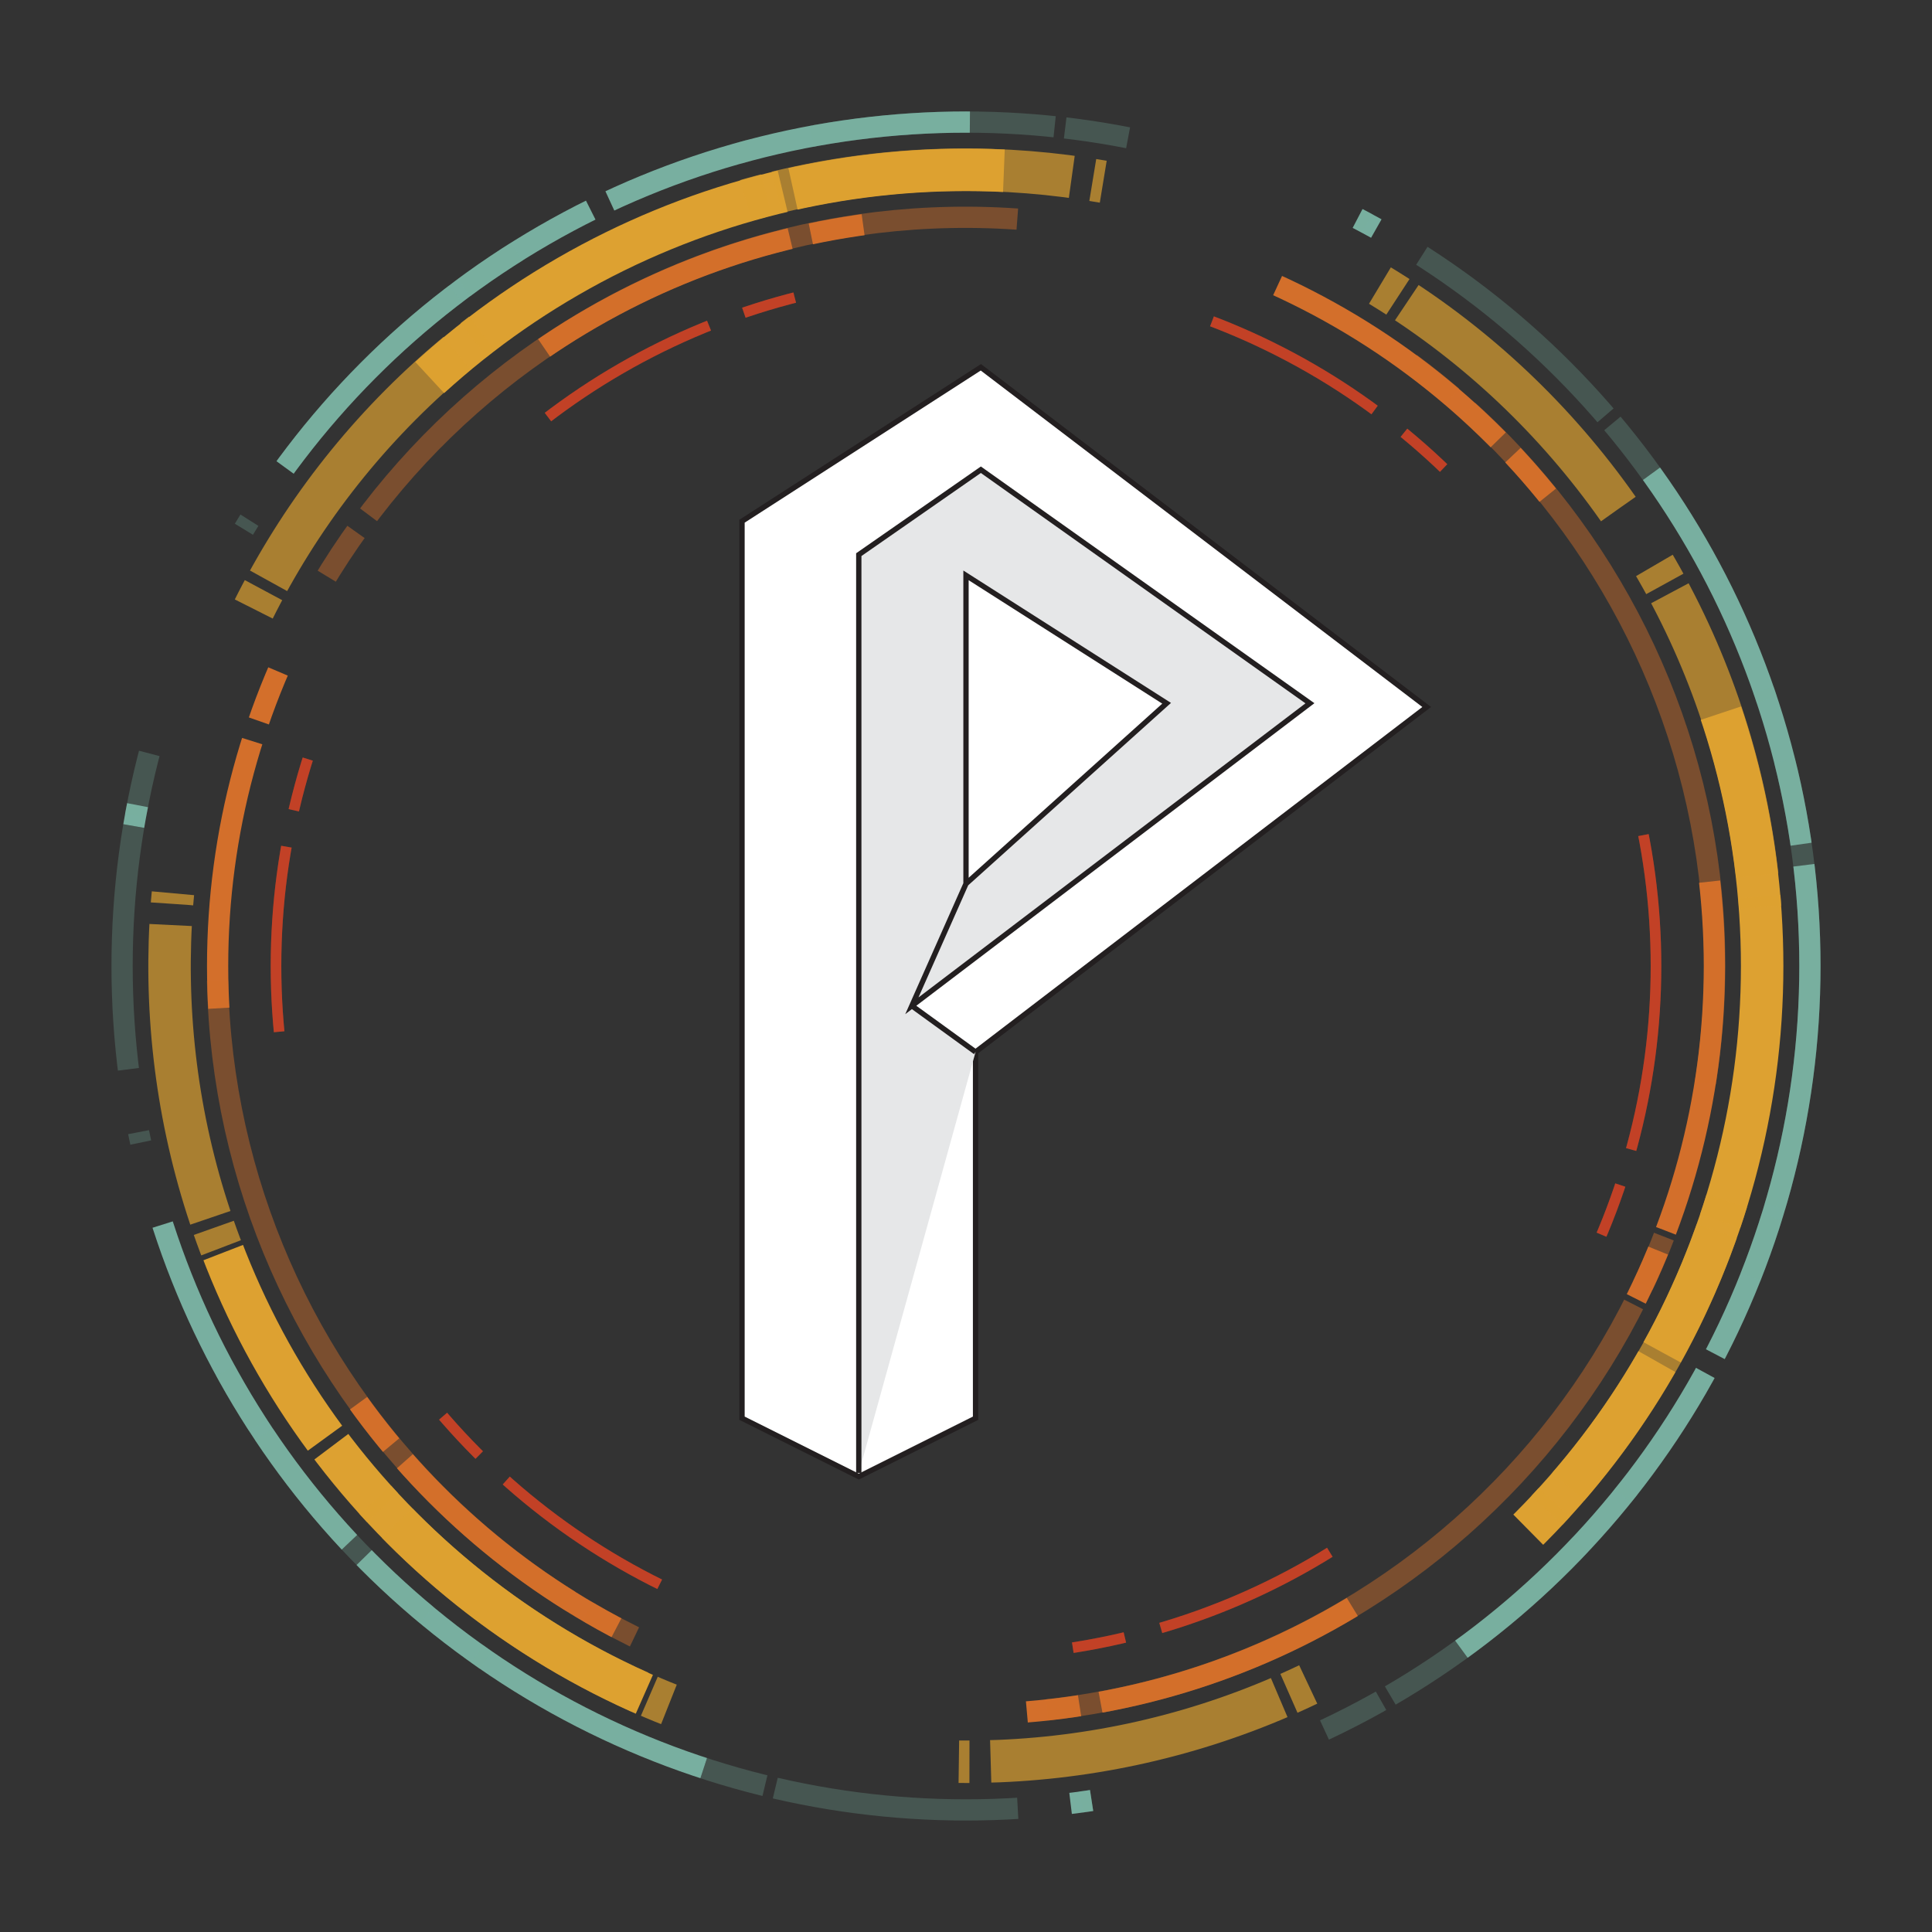 <?xml version="1.0" encoding="utf-8"?>
<!-- Generator: Adobe Illustrator 25.2.1, SVG Export Plug-In . SVG Version: 6.00 Build 0)  -->
<svg version="1.1" id="b4595d42-085a-47ba-8f18-cad36d2290fa"
	 xmlns="http://www.w3.org/2000/svg" xmlns:xlink="http://www.w3.org/1999/xlink" x="0px" y="0px" viewBox="0 0 364 364"
	 style="enable-background:new 0 0 364 364;" xml:space="preserve">
<rect x="0" y="0" width="364" height="364" fill="#333333" stroke="none"/>
<style type="text/css">
	.st0{fill:none;stroke:#78AFA0;stroke-width:4;stroke-dasharray:76,4,70;}
	.st1{opacity:0.28;fill:none;stroke:#78AFA0;stroke-width:4;stroke-dasharray:46,2,12;enable-background:new    ;}
	.st2{fill:none;stroke:#D36F2B;stroke-width:4;stroke-dasharray:51,4,10,80;}
	.st3{opacity:0.44;fill:none;stroke:#D36F2B;stroke-width:4;stroke-dasharray:140,4,10,80;enable-background:new    ;}
	.st4{fill:none;stroke:#C24127;stroke-width:2;stroke-dasharray:35,7,10,80;}
	.st5{opacity:0.28;fill:none;stroke:#C24127;stroke-width:2;stroke-dasharray:35,7,10,80;enable-background:new    ;}
	.st6{fill:none;stroke:#DDA131;stroke-width:8;stroke-dasharray:76,2,40,180;}
	.st7{opacity:0.69;fill:none;stroke:#DDA131;stroke-width:8;stroke-dasharray:56,2,4;enable-background:new    ;}
	.st8{fill:#FFFFFF;stroke:#231F20;stroke-miterlimit:10;}
	.st9{fill:#E6E7E8;stroke:#231F20;stroke-miterlimit:10;}
</style>
<circle class="st0" cx="182" cy="182" r="159"/>
<circle class="st1" cx="182" cy="182" r="159"/>
<circle class="st2" cx="182" cy="182" r="141"/>
<path class="st3" d="M321.3,204C333.5,127.1,281,54.9,204.1,42.7S54.9,83,42.7,159.9C30.6,236.8,83,309,159.9,321.2l0,0
	C236.9,333.4,309.1,280.9,321.3,204L321.3,204z"/>
<circle class="st4" cx="182" cy="182" r="130"/>
<circle class="st5" cx="182" cy="182" r="130"/>
<circle class="st6" cx="182" cy="182" r="150"/>
<path class="st7" d="M304.9,95.9c-47.6-67.8-141.1-84.3-209-36.8S11.6,200.2,59.1,268s141,84.3,208.9,36.8
	C335.9,257.4,352.4,163.8,304.9,95.9C304.9,96,304.9,95.9,304.9,95.9z"/>
<polygon class="st8" points="139.8,267.2 161.8,278.2 183.8,267.2 183.8,198.2 268.8,133.2 184.8,69.2 139.8,98.2 "/>
<polyline class="st9" points="161.8,277.5 161.8,104.5 184.8,88.5 246.8,132.5 171.8,189.5 182,166.5 219.8,132.5 182,108.4 
	182,166.5 171.8,189.5 183.8,198.2 "/>
</svg>
